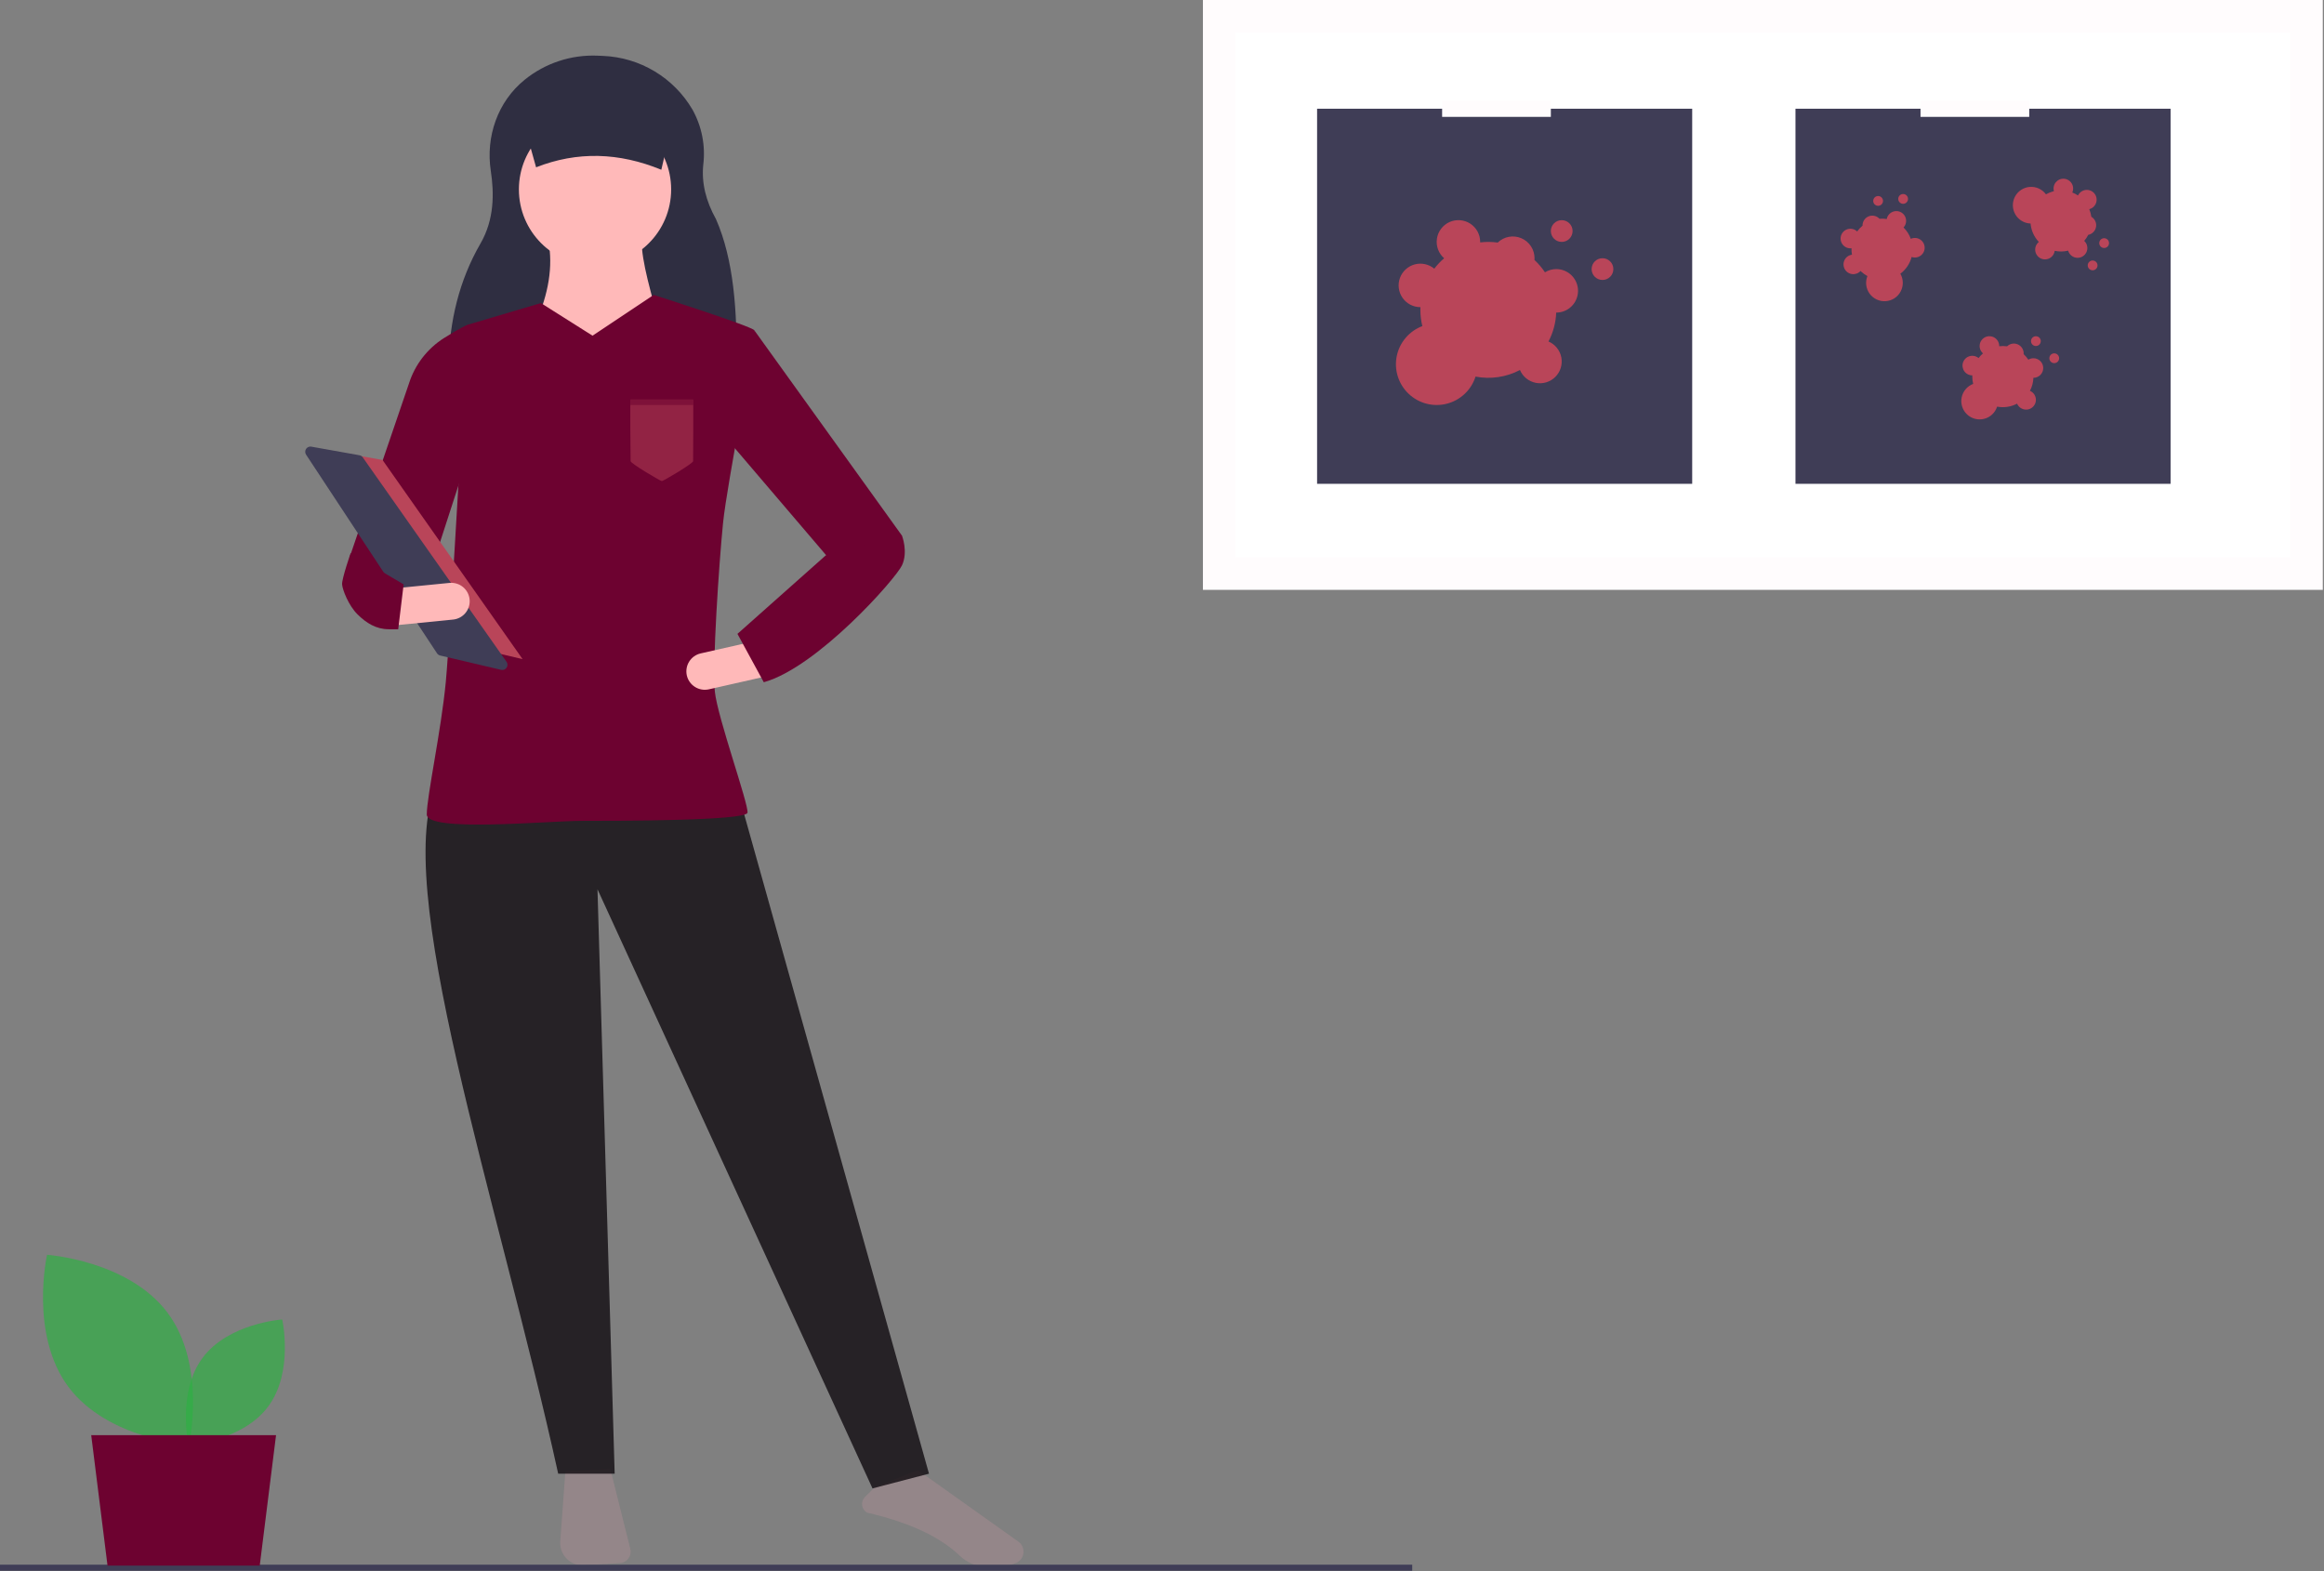 <svg width="855" height="578" viewBox="0 0 855 578" fill="none" xmlns="http://www.w3.org/2000/svg">
<rect x="0" y="0" width="855" height="578" fill="#808080" stroke="none"/>
<g clip-path="url(#clip0)">
<path d="M208.007 541.232L206.117 567.067C206.032 568.237 206.197 569.411 206.603 570.511C207.008 571.611 207.644 572.612 208.468 573.446C209.292 574.281 210.285 574.929 211.38 575.348C212.475 575.767 213.647 575.947 214.817 575.877L228.087 575.073C228.702 575.035 229.301 574.863 229.842 574.568C230.383 574.273 230.852 573.863 231.216 573.366C231.58 572.869 231.83 572.298 231.949 571.694C232.068 571.089 232.052 570.466 231.902 569.868L224.537 540.406L208.007 541.232Z" fill="#A88D92" fill-opacity="0.5"/>
<path d="M319.003 556.509C334.62 560.163 345.777 565.356 353.106 572.384C355.716 574.867 359.131 576.331 362.729 576.509C367.326 576.751 371.084 576.236 373.909 574.974H373.909C374.633 574.655 375.258 574.148 375.719 573.506C376.181 572.864 376.462 572.111 376.534 571.323C376.619 570.523 376.489 569.715 376.157 568.982C375.825 568.25 375.303 567.619 374.645 567.156L337.606 540.802L321.873 547.096L318.202 550.766C317.805 551.163 317.505 551.648 317.327 552.18C317.148 552.713 317.096 553.28 317.173 553.837C317.251 554.393 317.456 554.924 317.774 555.388C318.091 555.852 318.512 556.236 319.003 556.509H319.003Z" fill="#A88D92" fill-opacity="0.5"/>
<path d="M270.94 134.695L165.067 133.714C165.333 118.294 168.921 103.151 176.764 89.6C181.914 80.701 181.803 71.016 180.562 62.856C178.646 50.264 183.101 37.381 192.999 29.365C200.563 23.229 210.11 20.07 219.842 20.483L221.897 20.569C228.594 20.848 235.113 22.804 240.856 26.258C246.6 29.712 251.383 34.554 254.768 40.339C258.208 46.515 259.595 53.624 258.729 60.64C258.058 67.241 259.664 73.91 263.42 80.642C269.9 95.424 271.303 114.34 270.94 134.695Z" fill="#2F2E41"/>
<path d="M341.775 542.176L320.996 547.597L219.813 327.161L226.137 542.176H205.358C183.154 441.018 143.067 324.27 161.09 287.41L268.597 281.086L341.775 542.176Z" fill="#100a0f" fill-opacity="0.8"/>
<path d="M218.909 97.691C234.376 97.691 246.915 85.152 246.915 69.685C246.915 54.218 234.376 41.679 218.909 41.679C203.442 41.679 190.903 54.218 190.903 69.685C190.903 85.152 203.442 97.691 218.909 97.691Z" fill="#FFB9B9"/>
<path d="M243.302 121.18L219.5 126L197.227 118.47C201.742 108.106 203.546 98.126 201.744 88.657H236.074C235.996 95.928 239.614 108.504 243.302 121.18Z" fill="#FFB9B9"/>
<path d="M275 299C274.5 302 226.5 302 214 302C201.5 302 157.014 306.299 157.014 299.649C157.014 293 162.272 269 164 251C165.728 233 172 119.5 172 119.5L199 111.5L218 123.5L240.5 108.5C240.5 108.5 276.5 120 277.5 121.5C278.5 123 267.5 177.5 266 192.5C264.5 207.5 262 245 263 254.5C264 264 275.5 296 275 299Z" fill="#6D0230"/>
<path d="M154.766 221.46L128.567 205.199L150.91 139.759C153.402 133.007 158.175 127.337 164.404 123.731C164.404 123.731 169.5 120.5 172 119.5C174.5 118.5 169.5 176 169.5 176L154.766 221.46Z" fill="#6D0230"/>
<path d="M326 209L304.734 205.199L270 164.5L277.5 121.5L331.837 197.068L326 209Z" fill="#6D0230"/>
<path d="M252.681 248.494C253.08 250.245 254.158 251.767 255.677 252.725C257.196 253.684 259.034 254 260.786 253.606L281.492 248.917L278.5 235.7L257.793 240.389C256.041 240.786 254.518 241.863 253.559 243.383C252.6 244.903 252.285 246.741 252.681 248.494V248.494Z" fill="#FFB9B9"/>
<path d="M243.302 62.458C227.746 56.061 212.382 55.598 197.227 61.554L190.903 38.969H248.722L243.302 62.458Z" fill="#2F2E41"/>
<path d="M271.308 233.205L281 251C300.754 245.49 329.5 213 331.837 208C334.174 203 331.837 197.068 331.837 197.068L303.831 204.295L271.308 233.205Z" fill="#6D0230"/>
<path d="M118.177 165.193L140.724 169.219L192.258 242.495L164.88 236.053L118.177 165.193Z" fill="#B94559"/>
<path d="M114.178 164.296C113.834 164.301 113.498 164.398 113.205 164.578C112.912 164.757 112.673 165.012 112.512 165.316C112.351 165.619 112.275 165.961 112.291 166.304C112.307 166.647 112.416 166.98 112.604 167.267L160.776 240.355C161.045 240.763 161.46 241.053 161.936 241.165L184.349 246.438C184.727 246.527 185.123 246.499 185.484 246.358C185.846 246.217 186.156 245.969 186.373 245.647C186.591 245.325 186.705 244.945 186.702 244.557C186.698 244.169 186.576 243.791 186.353 243.474L133.464 168.272C133.321 168.067 133.138 167.892 132.927 167.758C132.716 167.624 132.481 167.532 132.235 167.489L114.539 164.329C114.42 164.307 114.299 164.296 114.178 164.296V164.296Z" fill="#3F3D56"/>
<path d="M144.227 216.553L145.566 230.038L166.693 227.941C168.481 227.764 170.125 226.883 171.264 225.493C172.403 224.103 172.944 222.317 172.766 220.529C172.589 218.741 171.708 217.096 170.318 215.957C168.928 214.819 167.142 214.278 165.354 214.456L144.227 216.553Z" fill="#FFB9B9"/>
<path d="M125.857 214.991C126 217 128.24 222.758 131.5 226C134.76 229.242 138.402 231.495 143 231.5H146.5L148.5 214.991L129 203.5C129 203.5 125.713 212.982 125.857 214.991Z" fill="#6D0230"/>
<path d="M854.557 0H442.557V217H854.557V0Z" fill="#fffcfd"/>
<path d="M454.557 205H842.557V12H454.557V205Z" fill="white"/>
<path d="M622.557 40H484.557V178H622.557V40Z" fill="#3F3D56"/>
<path d="M589.557 103C591.766 103 593.557 101.209 593.557 99C593.557 96.791 591.766 95 589.557 95C587.348 95 585.557 96.791 585.557 99C585.557 101.209 587.348 103 589.557 103Z" fill="#B94559"/>
<path d="M574.557 89C576.766 89 578.557 87.209 578.557 85C578.557 82.791 576.766 81 574.557 81C572.348 81 570.557 82.791 570.557 85C570.557 87.209 572.348 89 574.557 89Z" fill="#B94559"/>
<path d="M572.557 99C571.085 99 569.642 99.409 568.389 100.181C567.285 98.521 565.988 96.998 564.524 95.645C564.541 95.432 564.557 95.218 564.557 95C564.558 93.43 564.097 91.895 563.231 90.586C562.366 89.276 561.134 88.251 559.689 87.637C558.244 87.023 556.651 86.848 555.108 87.133C553.564 87.419 552.139 88.153 551.01 89.243C548.868 88.939 546.694 88.92 544.547 89.187C544.549 89.124 544.557 89.063 544.557 89C544.558 87.661 544.224 86.343 543.584 85.167C542.944 83.99 542.019 82.994 540.894 82.268C539.769 81.542 538.479 81.11 537.144 81.012C535.808 80.913 534.47 81.152 533.25 81.705C532.031 82.259 530.97 83.109 530.165 84.179C529.36 85.249 528.836 86.504 528.641 87.829C528.447 89.154 528.588 90.506 529.052 91.762C529.516 93.018 530.288 94.138 531.297 95.018C529.958 96.165 528.743 97.45 527.673 98.852C526.685 98.03 525.515 97.458 524.259 97.185C523.004 96.911 521.702 96.944 520.462 97.28C519.222 97.617 518.081 98.246 517.137 99.117C516.192 99.987 515.47 101.072 515.033 102.28C514.597 103.488 514.457 104.784 514.627 106.057C514.796 107.331 515.27 108.544 516.008 109.596C516.746 110.647 517.727 111.506 518.866 112.098C520.006 112.691 521.272 113 522.557 113L522.582 112.999C522.569 113.331 522.557 113.664 522.557 114C522.557 116.013 522.8 118.018 523.28 119.973C520.903 120.868 518.791 122.352 517.145 124.286C515.498 126.22 514.369 128.541 513.865 131.031C513.361 133.521 513.498 136.098 514.262 138.52C515.027 140.943 516.395 143.131 518.237 144.88C520.08 146.629 522.336 147.881 524.795 148.52C527.254 149.158 529.835 149.16 532.295 148.528C534.755 147.895 537.014 146.648 538.861 144.903C540.707 143.158 542.079 140.972 542.849 138.551C548.414 139.621 554.177 138.766 559.192 136.127C559.704 137.332 560.504 138.394 561.522 139.218C562.54 140.042 563.744 140.603 565.03 140.853C566.316 141.103 567.643 141.033 568.895 140.65C570.148 140.267 571.287 139.583 572.213 138.657C573.139 137.731 573.824 136.591 574.207 135.339C574.59 134.086 574.66 132.759 574.41 131.473C574.16 130.188 573.598 128.983 572.774 127.965C571.95 126.947 570.889 126.147 569.684 125.635C571.416 122.347 572.389 118.712 572.531 114.999L572.557 115C574.678 115 576.713 114.157 578.213 112.657C579.714 111.157 580.557 109.122 580.557 107C580.557 104.878 579.714 102.843 578.213 101.343C576.713 99.843 574.678 99 572.557 99V99Z" fill="#B94559"/>
<path d="M570.557 37H530.557V43H570.557V37Z" fill="#fffcfd"/>
<path d="M798.557 40H660.557V178H798.557V40Z" fill="#3F3D56"/>
<path d="M755.757 133.6C756.751 133.6 757.557 132.794 757.557 131.8C757.557 130.806 756.751 130 755.757 130C754.763 130 753.957 130.806 753.957 131.8C753.957 132.794 754.763 133.6 755.757 133.6Z" fill="#B94559"/>
<path d="M749.007 127.3C750.001 127.3 750.807 126.494 750.807 125.5C750.807 124.506 750.001 123.7 749.007 123.7C748.013 123.7 747.207 124.506 747.207 125.5C747.207 126.494 748.013 127.3 749.007 127.3Z" fill="#B94559"/>
<path d="M748.107 131.8C747.444 131.8 746.795 131.984 746.231 132.331C745.734 131.584 745.151 130.899 744.492 130.29C744.5 130.194 744.507 130.098 744.507 130C744.507 129.294 744.3 128.603 743.91 128.014C743.521 127.424 742.966 126.963 742.316 126.687C741.666 126.41 740.949 126.332 740.255 126.46C739.56 126.589 738.919 126.919 738.411 127.409C737.447 127.273 736.469 127.264 735.502 127.384C735.503 127.356 735.507 127.328 735.507 127.3C735.507 126.697 735.357 126.104 735.069 125.575C734.781 125.046 734.365 124.597 733.858 124.27C733.352 123.944 732.772 123.749 732.171 123.705C731.57 123.661 730.967 123.768 730.419 124.017C729.87 124.266 729.393 124.649 729.03 125.131C728.668 125.612 728.432 126.177 728.345 126.773C728.257 127.369 728.321 127.978 728.53 128.543C728.739 129.108 729.086 129.612 729.54 130.008C728.937 130.524 728.391 131.103 727.909 131.733C727.465 131.364 726.938 131.106 726.373 130.983C725.808 130.86 725.222 130.875 724.664 131.026C724.106 131.177 723.593 131.461 723.168 131.853C722.742 132.244 722.418 132.733 722.221 133.276C722.025 133.82 721.962 134.403 722.038 134.976C722.115 135.549 722.328 136.095 722.66 136.568C722.992 137.041 723.433 137.428 723.946 137.694C724.459 137.961 725.029 138.1 725.607 138.1L725.618 138.099C725.612 138.249 725.607 138.399 725.607 138.55C725.607 139.456 725.716 140.358 725.932 141.238C724.862 141.64 723.912 142.308 723.171 143.179C722.43 144.049 721.922 145.093 721.695 146.214C721.469 147.334 721.53 148.494 721.874 149.584C722.218 150.674 722.834 151.659 723.663 152.446C724.492 153.233 725.507 153.797 726.614 154.084C727.72 154.371 728.882 154.372 729.989 154.087C731.096 153.803 732.113 153.241 732.943 152.456C733.774 151.671 734.392 150.687 734.738 149.598C737.242 150.079 739.836 149.695 742.092 148.507C742.323 149.05 742.683 149.527 743.141 149.898C743.599 150.269 744.141 150.522 744.72 150.634C745.298 150.746 745.895 150.715 746.459 150.543C747.023 150.37 747.535 150.062 747.952 149.645C748.369 149.229 748.677 148.716 748.849 148.152C749.022 147.589 749.053 146.992 748.941 146.413C748.828 145.834 748.575 145.292 748.205 144.834C747.834 144.376 747.356 144.016 746.814 143.786C747.593 142.306 748.031 140.671 748.095 138.999L748.107 139C749.061 139 749.977 138.621 750.652 137.946C751.327 137.27 751.707 136.355 751.707 135.4C751.707 134.445 751.327 133.53 750.652 132.854C749.977 132.179 749.061 131.8 748.107 131.8V131.8Z" fill="#B94559"/>
<path d="M769.878 99.442C770.873 99.442 771.678 98.636 771.678 97.642C771.678 96.648 770.873 95.842 769.878 95.842C768.884 95.842 768.078 96.648 768.078 97.642C768.078 98.636 768.884 99.442 769.878 99.442Z" fill="#B94559"/>
<path d="M774.113 91.237C775.107 91.237 775.913 90.431 775.913 89.437C775.913 88.443 775.107 87.637 774.113 87.637C773.119 87.637 772.313 88.443 772.313 89.437C772.313 90.431 773.119 91.237 774.113 91.237Z" fill="#B94559"/>
<path d="M767.805 90.278C767.625 89.641 767.272 89.066 766.785 88.617C767.369 87.936 767.87 87.189 768.278 86.39C768.373 86.371 768.467 86.352 768.561 86.325C769.241 86.134 769.85 85.747 770.312 85.212C770.773 84.678 771.067 84.019 771.157 83.318C771.247 82.618 771.128 81.906 770.816 81.273C770.504 80.639 770.013 80.111 769.403 79.755C769.273 78.79 769.016 77.846 768.639 76.949C768.666 76.942 768.693 76.938 768.721 76.93C769.301 76.767 769.831 76.462 770.262 76.041C770.694 75.621 771.013 75.098 771.19 74.522C771.367 73.946 771.397 73.335 771.277 72.745C771.156 72.154 770.89 71.603 770.501 71.143C770.113 70.682 769.615 70.326 769.053 70.108C768.492 69.89 767.884 69.816 767.287 69.894C766.689 69.971 766.12 70.197 765.633 70.551C765.145 70.906 764.755 71.376 764.496 71.921C763.836 71.481 763.131 71.111 762.394 70.819C762.629 70.291 762.734 69.714 762.7 69.137C762.665 68.56 762.492 67.999 762.195 67.503C761.898 67.007 761.486 66.59 760.994 66.287C760.502 65.984 759.943 65.804 759.367 65.762C758.79 65.72 758.212 65.818 757.681 66.047C757.15 66.275 756.683 66.629 756.317 67.077C755.952 67.525 755.699 68.054 755.582 68.62C755.464 69.186 755.485 69.772 755.641 70.328L755.645 70.339C755.499 70.374 755.354 70.409 755.208 70.45C754.336 70.696 753.497 71.046 752.709 71.492C752.032 70.572 751.131 69.838 750.093 69.361C749.054 68.883 747.911 68.678 746.771 68.763C745.631 68.848 744.532 69.222 743.576 69.849C742.62 70.475 741.839 71.335 741.306 72.346C740.773 73.358 740.506 74.488 740.529 75.631C740.553 76.774 740.866 77.892 741.441 78.88C742.015 79.869 742.831 80.695 743.812 81.282C744.793 81.869 745.907 82.197 747.049 82.235C747.265 84.776 748.338 87.168 750.093 89.018C749.633 89.387 749.271 89.863 749.038 90.404C748.805 90.946 748.709 91.536 748.758 92.123C748.806 92.711 748.999 93.277 749.317 93.773C749.636 94.269 750.071 94.679 750.585 94.967C751.1 95.255 751.677 95.412 752.266 95.426C752.855 95.439 753.439 95.307 753.965 95.042C754.491 94.777 754.945 94.387 755.285 93.906C755.625 93.424 755.843 92.867 755.917 92.283C757.553 92.632 759.246 92.61 760.872 92.219L760.874 92.23C761.002 92.685 761.218 93.111 761.511 93.483C761.803 93.854 762.166 94.165 762.579 94.396C762.991 94.628 763.445 94.775 763.915 94.831C764.385 94.887 764.861 94.85 765.316 94.722C765.771 94.594 766.197 94.377 766.568 94.084C766.94 93.791 767.25 93.428 767.481 93.016C767.712 92.603 767.86 92.149 767.915 91.679C767.971 91.209 767.933 90.733 767.805 90.278V90.278Z" fill="#B94559"/>
<path d="M700.162 74.981C701.156 74.981 701.962 74.176 701.962 73.181C701.962 72.187 701.156 71.382 700.162 71.382C699.168 71.382 698.362 72.187 698.362 73.181C698.362 74.176 699.168 74.981 700.162 74.981Z" fill="#B94559"/>
<path d="M690.958 75.719C691.952 75.719 692.758 74.913 692.758 73.919C692.758 72.925 691.952 72.119 690.958 72.119C689.964 72.119 689.158 72.925 689.158 73.919C689.158 74.913 689.964 75.719 690.958 75.719Z" fill="#B94559"/>
<path d="M695.004 78.831C694.557 79.32 694.256 79.924 694.132 80.575C693.245 80.438 692.346 80.407 691.452 80.483C691.386 80.412 691.32 80.342 691.247 80.276C690.726 79.8 690.076 79.487 689.378 79.377C688.68 79.268 687.966 79.366 687.323 79.66C686.681 79.954 686.14 80.43 685.766 81.03C685.393 81.629 685.204 82.326 685.224 83.032C684.473 83.651 683.807 84.368 683.245 85.162C683.224 85.143 683.206 85.122 683.185 85.103C682.741 84.696 682.201 84.407 681.616 84.263C681.031 84.119 680.419 84.124 679.837 84.277C679.254 84.431 678.719 84.728 678.281 85.142C677.844 85.556 677.517 86.074 677.331 86.647C677.145 87.22 677.105 87.831 677.217 88.423C677.328 89.015 677.586 89.57 677.967 90.036C678.349 90.503 678.841 90.866 679.399 91.093C679.957 91.32 680.564 91.403 681.162 91.335C681.137 92.128 681.196 92.922 681.337 93.703C680.764 93.781 680.219 93.997 679.747 94.331C679.275 94.665 678.891 95.108 678.627 95.622C678.362 96.136 678.226 96.707 678.228 97.285C678.231 97.863 678.372 98.432 678.641 98.943C678.91 99.455 679.299 99.894 679.773 100.224C680.248 100.554 680.795 100.765 681.368 100.839C681.942 100.913 682.524 100.847 683.067 100.648C683.61 100.449 684.097 100.123 684.486 99.696L684.494 99.687C684.6 99.792 684.707 99.897 684.819 99.999C685.488 100.61 686.228 101.137 687.023 101.571C686.599 102.632 686.452 103.784 686.595 104.918C686.738 106.053 687.167 107.132 687.842 108.055C688.516 108.978 689.414 109.714 690.451 110.195C691.488 110.676 692.631 110.885 693.771 110.804C694.911 110.722 696.012 110.352 696.97 109.728C697.928 109.105 698.712 108.248 699.248 107.238C699.784 106.229 700.055 105.1 700.035 103.957C700.016 102.814 699.706 101.694 699.135 100.704C701.179 99.179 702.643 97.004 703.287 94.537C703.843 94.733 704.439 94.789 705.022 94.701C705.604 94.612 706.156 94.382 706.63 94.031C707.103 93.68 707.482 93.217 707.735 92.685C707.988 92.152 708.106 91.566 708.079 90.977C708.052 90.388 707.881 89.815 707.581 89.308C707.281 88.801 706.861 88.375 706.358 88.068C705.855 87.761 705.284 87.582 704.696 87.547C704.108 87.512 703.52 87.622 702.984 87.867C702.417 86.294 701.504 84.868 700.313 83.694L700.321 83.686C700.641 83.337 700.888 82.928 701.05 82.483C701.211 82.038 701.284 81.566 701.262 81.094C701.241 80.621 701.127 80.157 700.927 79.728C700.726 79.3 700.443 78.915 700.093 78.596C699.744 78.277 699.335 78.03 698.89 77.869C698.445 77.708 697.973 77.637 697.5 77.659C697.027 77.68 696.563 77.795 696.135 77.996C695.707 78.198 695.323 78.481 695.004 78.831V78.831Z" fill="#B94559"/>
<path d="M746.557 37H706.557V43H746.557V37Z" fill="#fffcfd"/>
<path d="M25.176 510.243C39.596 529.554 69.528 531.587 69.528 531.587C69.528 531.587 76.082 502.31 61.662 482.999C47.243 463.688 17.31 461.655 17.31 461.655C17.31 461.655 10.757 490.932 25.176 510.243Z" fill="#2FAF43" fill-opacity="0.69"/>
<path d="M98.633 517.503C89.118 530.245 69.367 531.587 69.367 531.587C69.367 531.587 65.042 512.268 74.557 499.525C84.072 486.782 103.824 485.441 103.824 485.441C103.824 485.441 108.148 504.76 98.633 517.503Z" fill="#2FAF43" fill-opacity="0.69"/>
<path d="M519.557 575.656H0V577.897H519.557V575.656Z" fill="#3F3D56"/>
<path d="M95.557 576H39.557L33.557 528H101.557L95.557 576Z" fill="#6D0230"/>
<path d="M232 169.667C232 168.833 231.73 147 232 147L255 147C255.14 147 255 168.833 255 169.667C255 170.5 244 177 243.5 177C243 177 232 170.5 232 169.667Z" fill="#B94559" fill-opacity="0.5"/>
<path d="M231.902 149C231.902 149 231.902 147.039 232 147C232.098 146.961 254.953 146.961 255 147C255.047 147.039 255.047 149 255.047 149H231.902Z" fill="#6D0230" fill-opacity="0.54"/>
</g>
<defs>
<clipPath id="clip0">
<rect width="854.557" height="577.897" fill="white"/>
</clipPath>
</defs>
</svg>

